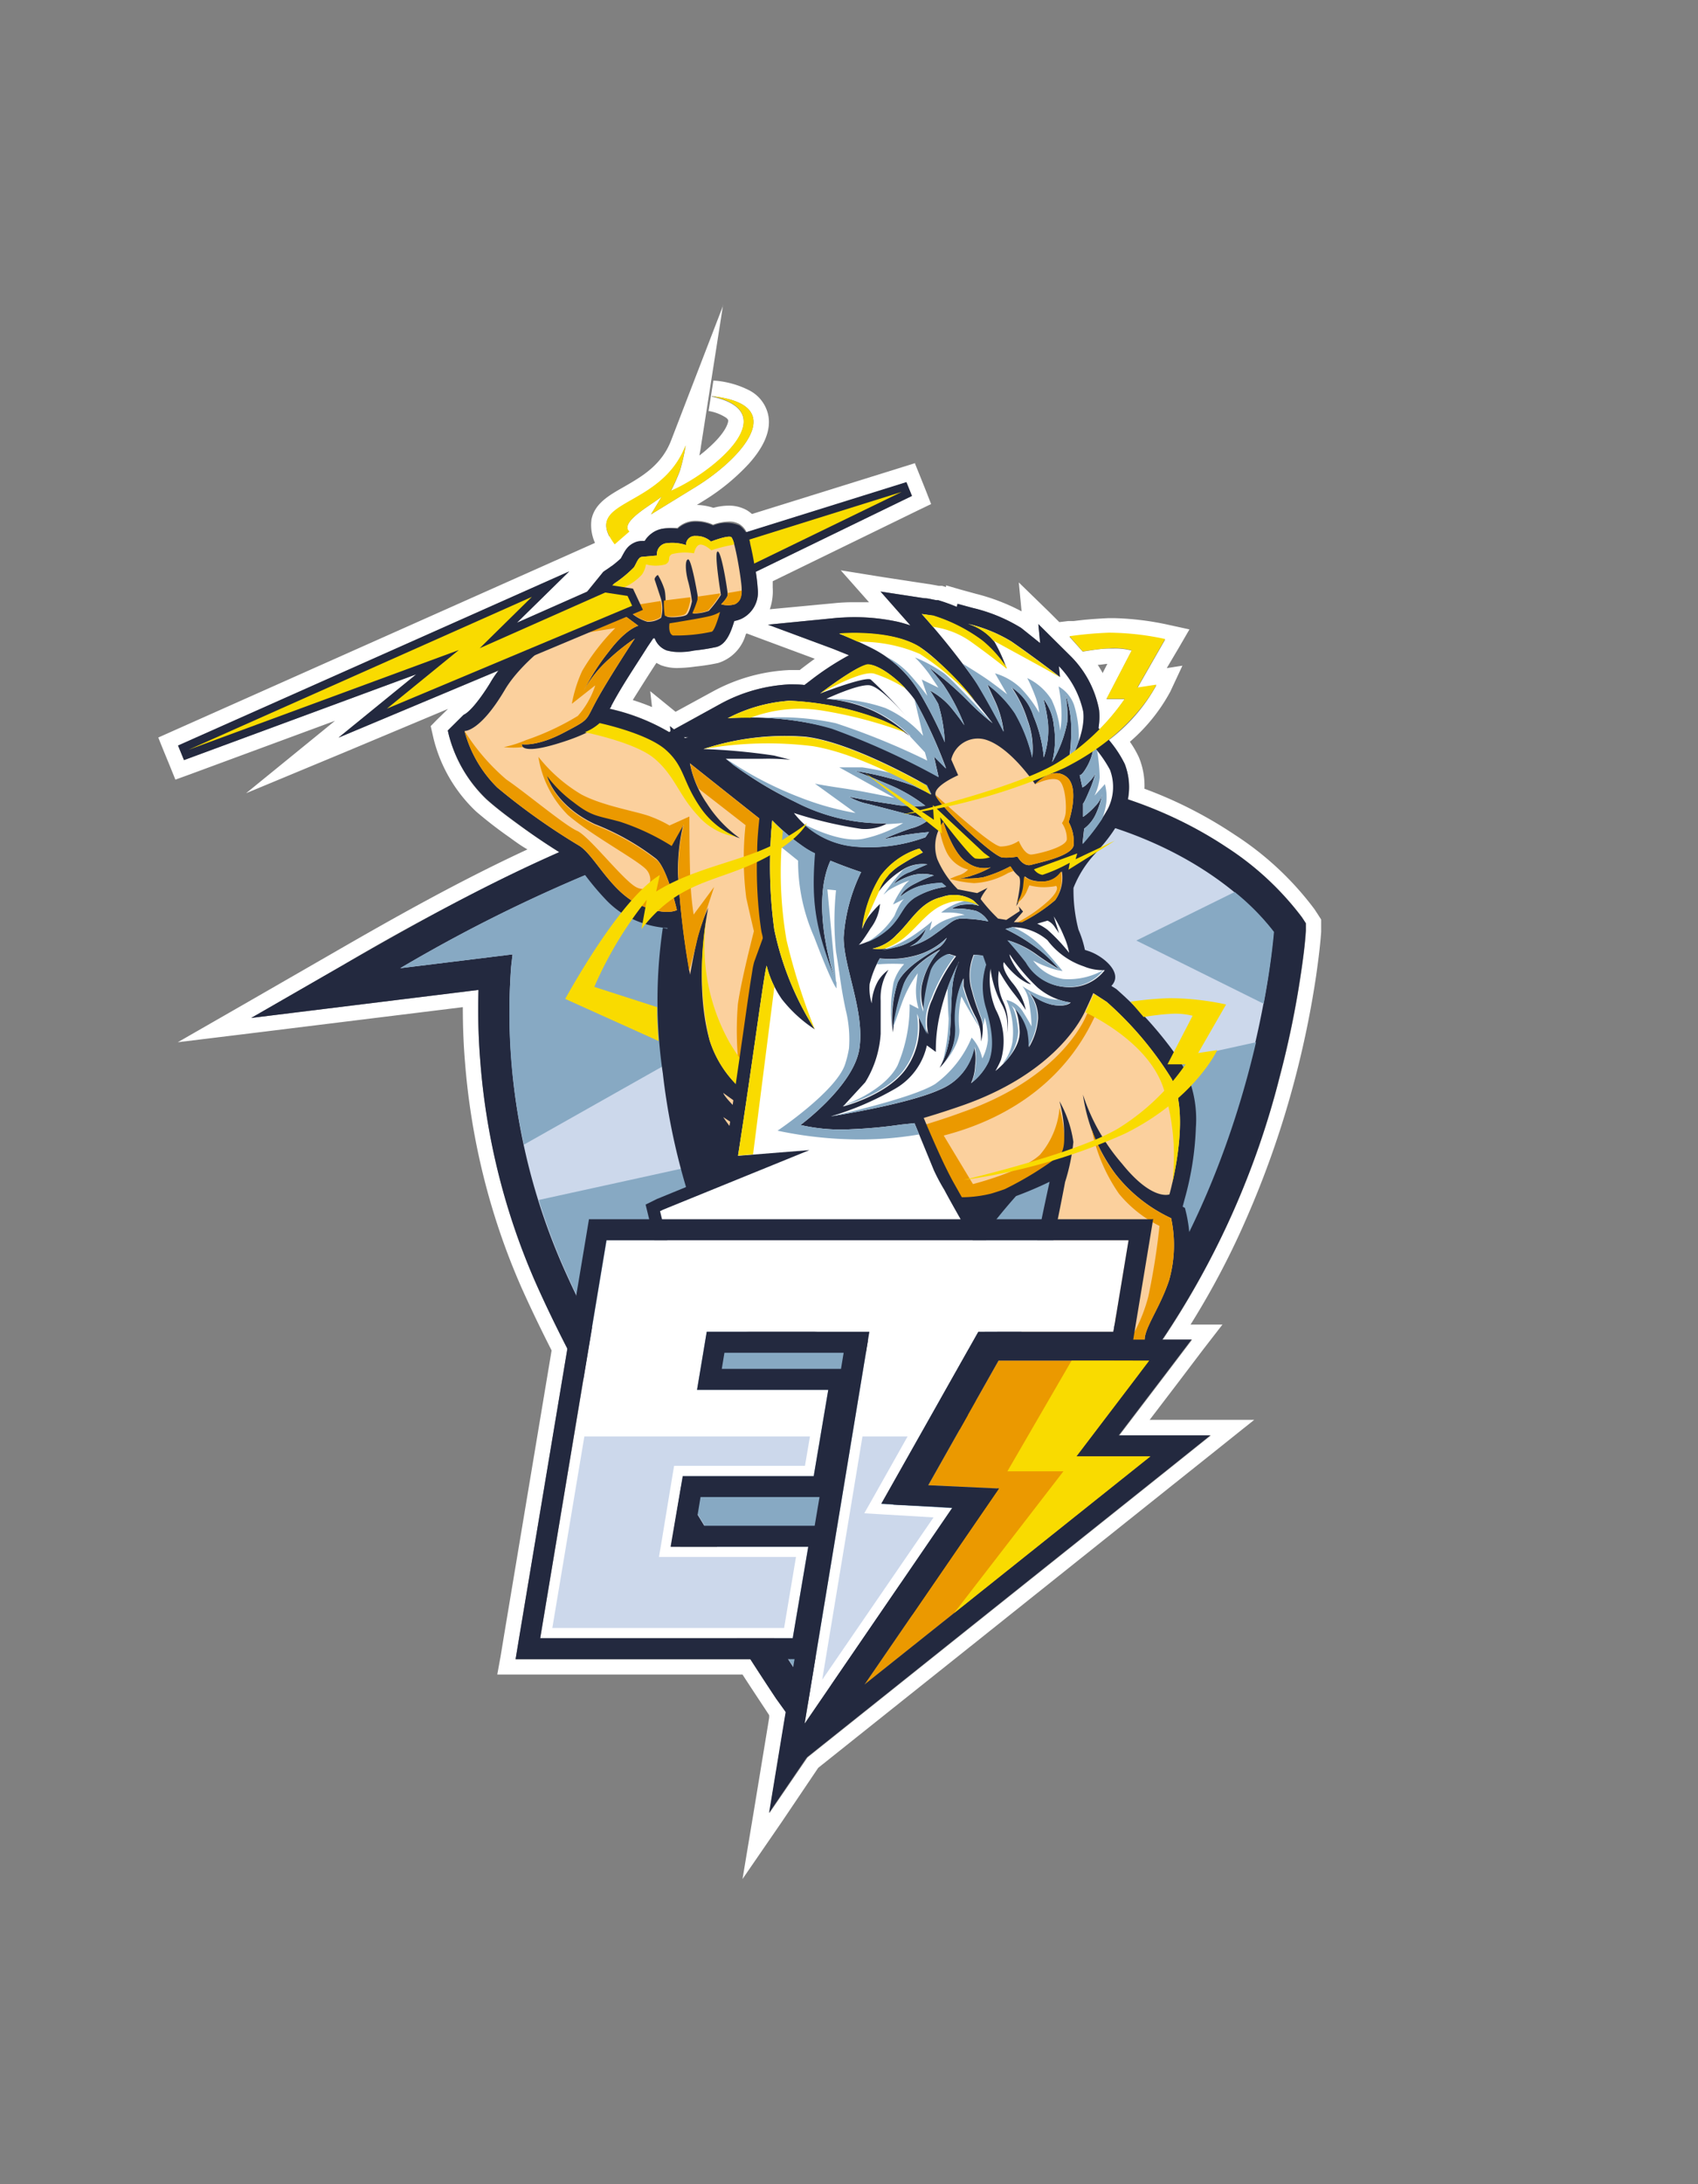 <svg id="Layer_1" data-name="Layer 1" xmlns="http://www.w3.org/2000/svg" viewBox="0 0 140 180"><rect x="0" y="0" width="140" height="180" fill="#808080" stroke="none"/><defs><style>.cls-1{fill:#fff;}.cls-2{fill:#23293f;}.cls-3{fill:#ccd8eb;}.cls-4{fill:#87a9c3;}.cls-5{fill:#f9db00;}.cls-6{fill:#fbd09d;}.cls-7{fill:#eb9900;}</style></defs><path class="cls-1" d="M74.73,39.72l.46,1.15L62.32,47.12a10.83,10.83,0,0,1,.15,1.33A2.41,2.41,0,0,1,61.12,51a2.79,2.79,0,0,1-.58.18c-.26.87-.66,2-1.57,2.16a16.81,16.81,0,0,1-1.73.27,10.42,10.42,0,0,1-1.35.12,2.29,2.29,0,0,1-.91-.14,1.68,1.68,0,0,1-1-1l-.12,0-.46.68c-1,1.59-2.13,3.24-3,4.89,0,.08-.09.16-.13.24a17,17,0,0,1,4.9,1.92l.12-.07-.05-.42.33.27L59.41,58a13.25,13.25,0,0,1,5.68-1.6h.11c.35,0,.73,0,1.13.05l.5-.38A23,23,0,0,1,70,54l-1.29-.52-5.39-2L69,50.92c.45,0,.93-.06,1.42-.06a16.38,16.38,0,0,1,3.64.39c.33.08.66.18,1,.29L75,51.47,72.6,48.75l3.6.55c.31,0,.63.1,1,.16h.07l.08,0a15.09,15.09,0,0,1,1.53.55l.07-.25,1.25.34a13.52,13.52,0,0,1,4,1.65L85.76,53l-.15-1.57L88.2,54a8.47,8.47,0,0,1,2.42,4.51A5.78,5.78,0,0,1,90.57,60l.1.11a17.83,17.83,0,0,0,2.06-2.49l-1.5,0,2.08-4a5.05,5.05,0,0,0-1.5-.17h-.43c-.61,0-1.42.14-2.11.25l-1.09-1.22a31.79,31.79,0,0,1,3.24-.29h.4a23.2,23.2,0,0,1,4.24.53l-2.29,4,1.57-.24A14.18,14.18,0,0,1,91.42,61a8.65,8.65,0,0,1,1.32,2A5,5,0,0,1,93,65.87a34.22,34.22,0,0,1,8.14,3.95,24.26,24.26,0,0,1,6.22,5.78l.32.49,0,.59c-.07,1.15-.23,2.34-.4,3.49a78,78,0,0,1-1.76,8.57,69.82,69.82,0,0,1-9.65,21.66h2.42l-2.1,2.77-3.9,5.12h7.55l-3.85,3.08-16.2,12.92-7.38,5.89-5.83,4.65-3.15,4.6,1.26-7.66.12-.7L64,140c-.72-1.08-1.43-2.16-2.13-3.25H42.51l.33-2,3.95-23.64q-1.4-2.72-2.63-5.48A55.91,55.91,0,0,1,39.6,87.46a53.24,53.24,0,0,1-.15-5.79v-.09L20.71,83.89l7.49-4.31a185.46,185.46,0,0,1,17.9-9.35c-1.15-.72-2.3-1.51-3.38-2.29-.89-.65-1.79-1.32-2.62-2.06A11.18,11.18,0,0,1,37,60.55l-.08-.35,1.3-1.29c.73-.32,1.93-2.17,2.26-2.74a8.06,8.06,0,0,1,.62-.9L27.91,60.79l6.41-5.22L15.17,62.64l-.49-1.2L46.93,47.09l-4.31,4.23,5.78-2.56,1.33-1.63.15-.11a8.9,8.9,0,0,0,1.29-1c.32-.56.47-1,1.13-1.31a1.48,1.48,0,0,1,.51-.13l.34,0a2.16,2.16,0,0,1,1.42-1,4.17,4.17,0,0,1,.8-.08l.49,0a2.13,2.13,0,0,1,1.5-.58,3.45,3.45,0,0,1,1.43.31,4.28,4.28,0,0,1,1.31-.25,1.7,1.7,0,0,1,.87.21,1.6,1.6,0,0,1,.6.69l13.16-4.12M56.47,60.86l.29-.11-.38,0,.09.07M88.75,120h0M78.66,132.94l-7.39,5.89h0l7.39-5.89m-10.11,5.88h0l-2.21,3.23h0l2.21-3.23h0M75.47,38.16l-1.12.35L62,42.36a3,3,0,0,0-.4-.3,3,3,0,0,0-1.53-.39,5,5,0,0,0-1.25.18,4.74,4.74,0,0,0-1.49-.24,3.47,3.47,0,0,0-1.91.55h-.08a5.17,5.17,0,0,0-1.07.11,3.57,3.57,0,0,0-1.67.89l-6.21,2.77L14.17,60.28l-1.12.5.46,1.14L14,63.11l.46,1.14,1.16-.42,12-4.43-.5.41-6.83,5.56L28.4,62l8.54-3.58-.93.91-.5.51.16.69.08.35h0a12.33,12.33,0,0,0,3.51,6A34.51,34.51,0,0,0,42,69h0c.52.38,1,.73,1.49,1-5.68,2.63-11.15,5.72-15.9,8.46l-7.49,4.31-5.44,3.12,6.22-.76L38.16,83c0,1.46.05,3,.18,4.54A57.72,57.72,0,0,0,39.88,97,56.6,56.6,0,0,0,43,106.12c.74,1.65,1.55,3.34,2.48,5.17l-3.88,23.23-.33,2L41,138H61.22c.61.94,1.19,1.82,1.76,2.68l.44.67,0,.2-1.26,7.66-.94,5.64,3.24-4.71,3-4.45,5.68-4.53,7.39-5.89,16.19-12.92,3.85-3.07,2.84-2.27H94.79l2.35-3.08,2.1-2.77,1.55-2H98.16a66.05,66.05,0,0,0,4.56-8.64,77.59,77.59,0,0,0,4-11.42,79.56,79.56,0,0,0,1.8-8.72c.14-1,.32-2.3.41-3.59h0l0-.59,0-.42-.23-.36-.32-.49h0a25.38,25.38,0,0,0-6.58-6.14A35.44,35.44,0,0,0,94.36,65a6.11,6.11,0,0,0-.45-2.57,8.21,8.21,0,0,0-.75-1.3A14.59,14.59,0,0,0,96.49,57l1-2.14-1.29.2,1-1.69.87-1.5-1.69-.37a23.66,23.66,0,0,0-4.52-.56h-.45c-1.62.08-2.23.16-2.88.24l-.45,0-.74.09-.8-.8L84,48l.23,2.38a16.72,16.72,0,0,0-3.75-1.44l-1.24-.34L78,48.24l0,.14-.32-.1h0l-.08,0-.07,0-.06,0h-.07c-.37-.07-.69-.13-1-.17l-3.6-.55L69.32,47l2.33,2.63,0,0c-.4,0-.82,0-1.23,0a15.31,15.31,0,0,0-1.54.07l-5.41.51a4.53,4.53,0,0,0,.24-1.77h0c0-.17,0-.35,0-.54l12-5.85,1.06-.51-.43-1.1-.46-1.15-.44-1.09ZM61.54,52.21l.05,0,1.28.48,4.31,1.6c-.45.32-.84.62-1.13.84h0l-.11.09-.74,0h-.13a14.59,14.59,0,0,0-6.27,1.75l-3.1,1.69-2.09-1.7.15,1.31c-.55-.23-1.09-.42-1.59-.58.63-1,1.29-2.06,1.95-3.06l.37.19a3.8,3.8,0,0,0,1.4.23,11.62,11.62,0,0,0,1.46-.12h0a16.76,16.76,0,0,0,1.85-.29,3.42,3.42,0,0,0,2.29-2.37Zm28.94,2.58c.31,0,.59-.07.82-.08l-.4.78,0-.05c-.12-.22-.25-.44-.39-.65Z"/><path class="cls-1" d="M58.69,32.65c6.58.7,2.32,5.22-1.27,7.44l-3.74,2.3.89-1.49C54,41.45,51,43,51.9,43.8l-1.15,1-.07.1c-2.84-3.79,3.79-2.82,5.85-8.17a15.55,15.55,0,0,1-.47,2.07,16.07,16.07,0,0,1-.75,1.68c3.29-1.39,9.58-6.45,3.38-7.79m.93-7.51-4.28,11.1c-.79,2.07-2.44,3-3.89,3.84-1.24.7-2.41,1.37-2.68,2.68a3.53,3.53,0,0,0,.9,2.86l.33.45-.08.12.12-.07.66.88,1-1.37,1-.86,1.19-1h0l.46-.28,3.74-2.31a17.53,17.53,0,0,0,3.65-3c1.33-1.48,1.86-2.85,1.59-4.06a3,3,0,0,0-1.57-2,7.6,7.6,0,0,0-2.94-.8l-.4,2.51a3.73,3.73,0,0,1,1.44.55c.17.13.18.21.18.24,0,.26-.28,1.07-1.63,2.26a9.51,9.51,0,0,1-.75.62c.07-.35.12-.62.12-.68l1.84-11.75Z"/><g id="_2520766580608" data-name=" 2520766580608"><path class="cls-2" d="M39.45,81.58,20.71,83.89l7.49-4.31c7.67-4.41,15.49-8.74,23.85-11.72a73.23,73.23,0,0,1,28.68-4.19c7.16.33,14.37,2.14,20.39,6.15a24.26,24.26,0,0,1,6.22,5.78l.32.49,0,.59c-.07,1.15-.23,2.34-.4,3.49a78,78,0,0,1-1.76,8.57,68.48,68.48,0,0,1-11.25,23.89A153,153,0,0,1,76,132.37q-3.27,3-6.69,5.86c-.89.74-1.79,1.48-2.71,2.18l-1.49,1.15L64,140c-1.44-2.17-2.86-4.38-4.24-6.58-3-4.79-6-9.64-8.78-14.56-2.44-4.29-4.86-8.73-6.86-13.24A55.91,55.91,0,0,1,39.6,87.46a53.24,53.24,0,0,1-.15-5.79Z"/><path class="cls-3" d="M105,76.8c-1.11-1.49-8-9.81-24.43-10.56a70.09,70.09,0,0,0-27,3.79A126.1,126.1,0,0,0,33,79.79l9.26-1.14-.12,1a52.26,52.26,0,0,0,4.35,24.89c5.2,11.7,16.69,29.46,19.19,33.27,3.12-2.48,16.2-13.23,26.47-26.75C103,96.8,104.83,79.21,105,76.8Z"/><path class="cls-4" d="M104.19,82.72c.57-3,.79-5.19.85-5.92a19.4,19.4,0,0,0-3.24-3.29l-8.11,4Z"/><path class="cls-4" d="M54,96.79l-9.58,2.1a51.4,51.4,0,0,0,2.12,5.67c5.2,11.7,16.69,29.46,19.19,33.27,3.12-2.48,16.2-13.23,26.47-26.75,6.48-8.53,9.74-18.23,11.36-25.19Z"/><path class="cls-4" d="M42.15,79.67A49.21,49.21,0,0,0,43.2,94.33l31.9-18L61.34,68.81l2.08-1.42A69.68,69.68,0,0,0,53.61,70,126.1,126.1,0,0,0,33,79.79l9.26-1.14Z"/><polygon class="cls-2" points="60.32 44.23 74.73 39.73 75.19 40.87 60.9 47.81 60.32 44.23"/><polygon class="cls-5" points="61.07 44.69 74.34 40.54 61.41 46.82 61.07 44.69"/><path class="cls-2" d="M88.92,76.61a8.34,8.34,0,0,1,.53,1.67l.24.08c1.19.36,3,1.81,1.94,2.89l.4.25.08.07a31.74,31.74,0,0,1,4.26,4.57,16.38,16.38,0,0,1,1.38,2.12,9.47,9.47,0,0,1,.85,4.67,24.94,24.94,0,0,1-.92,5.87l-.17.64h0l.19.11.13.54a11.74,11.74,0,0,1-.21,5.83A22.44,22.44,0,0,1,96.25,109a6.72,6.72,0,0,0-.6,1.42,2.28,2.28,0,0,1-.51,1.68l.52-.1-2.07,1.42c-.38,1.37-1.5,1.82-2.76,2.45-2,1-7.34,3-9.56,2.4-.62-.15-1.25-.3-1.88-.4a3.07,3.07,0,0,0-.53-.07H77.59l-.1-6.12,1.18-.13a5.16,5.16,0,0,0,1-.28,9.32,9.32,0,0,0,2.63-1.6,10,10,0,0,0,2.56-3.14l.21-.6h0c0-.11,0-.21,0-.32a15.1,15.1,0,0,1,.47-3.47c.32-1.59.65-3.17,1-4.75-.91.44-1.85.84-2.77,1.18h0s-3.87,4.28-4.27,6.23,1,5.29,1,5.29a39.82,39.82,0,0,1-9.54.29c-5.47-.46-13.06-3-13.06-3a33.83,33.83,0,0,1-1-4.6,26,26,0,0,0-.35-5,54.43,54.43,0,0,1-1.9-9.32,41.11,41.11,0,0,1,0-12l.38.08v-.06a7.94,7.94,0,0,1-3-.8,7.37,7.37,0,0,1-2.07-1.53,22.58,22.58,0,0,1-1.83-2.19,5.85,5.85,0,0,0-1-1.13c-1.47-.86-3-1.87-4.34-2.87-.89-.65-1.79-1.32-2.62-2.06A11.18,11.18,0,0,1,37,60.55l-.08-.35,1.3-1.29c.73-.32,1.93-2.17,2.26-2.74,1.39-2.35,4.52-4.81,7.19-6.49l2.07-2.55.15-.11a8.9,8.9,0,0,0,1.29-1c.32-.56.47-1,1.13-1.31a1.48,1.48,0,0,1,.51-.13l.34,0a2.16,2.16,0,0,1,1.42-1,4.25,4.25,0,0,1,1.29,0,2.13,2.13,0,0,1,1.5-.58,3.45,3.45,0,0,1,1.43.31,2.76,2.76,0,0,1,2.18,0,2.29,2.29,0,0,1,.88,1.53c.12.5.22,1,.31,1.52a17.14,17.14,0,0,1,.31,2.25A2.41,2.41,0,0,1,61.12,51a2.79,2.79,0,0,1-.58.18c-.26.87-.66,2-1.57,2.16a16.81,16.81,0,0,1-1.73.27,5.06,5.06,0,0,1-2.26,0,1.68,1.68,0,0,1-1-1l-.12,0-.46.68c-1,1.59-2.13,3.24-3,4.89,0,.08-.09.16-.13.24a17,17,0,0,1,4.9,1.92l.12-.07-.05-.42.33.27L59.41,58a13.25,13.25,0,0,1,5.68-1.6c.37,0,.8,0,1.24.05l.5-.38A23,23,0,0,1,70,54l-1.29-.52-5.39-2L69,50.92a17.16,17.16,0,0,1,5.06.33c.33.08.66.18,1,.29L75,51.47,72.6,48.75l3.6.55c.31,0,.63.1,1,.16h.07l.08,0a15.09,15.09,0,0,1,1.53.55l.07-.25,1.25.34a13.52,13.52,0,0,1,4,1.65L85.76,53l-.15-1.57L88.2,54a8.47,8.47,0,0,1,2.42,4.51A5.78,5.78,0,0,1,90.57,60l.59.67a9.85,9.85,0,0,1,1.58,2.29,5.41,5.41,0,0,1-.19,4.25,12.9,12.9,0,0,1-1.83,2.66l-.34.39a9,9,0,0,0-1.87,2.91A13,13,0,0,0,88.92,76.61ZM56.76,60.75l-.38,0,.09.07Z"/><path class="cls-6" d="M78.43,62.59a2.26,2.26,0,0,1,2.7-1.67c2.1.52,4.22,3.71,4.22,3.71s1.38-1.52,2.56-.63.2,3.74.2,3.74a3.38,3.38,0,0,1,.41,1.93c-.18.89-2.79,1.4-3.48,1.6s-1.15-.68-1.15-.68a4.88,4.88,0,0,1-1.21.08c-.75,0-5.4-4.42-5.55-5.17S79,63.89,79,63.89Z"/><path class="cls-7" d="M85.35,64.63s1.38-1.52,2.56-.63.2,3.74.2,3.74a3.38,3.38,0,0,1,.41,1.93c-.18.89-2.79,1.4-3.48,1.6s-1.15-.68-1.15-.68a4.88,4.88,0,0,1-1.21.08c-.75,0-5.4-4.42-5.55-5.17,0,0,4.57,4.23,5.37,4.26A2.73,2.73,0,0,0,84,69.3s.46,1.18,1.06,1.12,2.82-.6,2.9-1.24a2.31,2.31,0,0,0-.4-1.35,1.66,1.66,0,0,0,.26-.6c.15-.49.06-2.62-.55-2.94S85.35,64.63,85.35,64.63Z"/><path class="cls-6" d="M77.78,67.74s.79,2.7,2,3.36a2.36,2.36,0,0,0,1.91.38,7.71,7.71,0,0,1-1.52.66,3.48,3.48,0,0,1-1.12.23,8.14,8.14,0,0,0,2-.07,11.09,11.09,0,0,0,2.26-.91,3.35,3.35,0,0,0,.68.82c.34.26-.2,2.46-.2,2.46a4.4,4.4,0,0,0,.63-1.57c.07-.73.1-.88.1-.88s.37.46,1.49.42a1.81,1.81,0,0,0,1.54-.83A3.19,3.19,0,0,1,87,74.18,13.66,13.66,0,0,1,84.25,76h-.66l.76-.88L84,74.7l.08.38-1.11.73-.68-.11a13.81,13.81,0,0,1-1.43-1.6c0-.2.56-.93.56-.93l-.85.43-1.6-.31a7.81,7.81,0,0,1-1.69-2.49A3.31,3.31,0,0,1,77.78,67.74Z"/><path class="cls-7" d="M77.78,67.74s.79,2.7,2,3.36a2.36,2.36,0,0,0,1.91.38,7.71,7.71,0,0,1-1.52.66,3.48,3.48,0,0,1-1.12.23,8.14,8.14,0,0,0,2-.07,11.09,11.09,0,0,0,2.26-.91s.11.18.26.38l-.44.17a6.26,6.26,0,0,1-2.82.84,9.81,9.81,0,0,1-2-.35h0a7.74,7.74,0,0,1,.72-.29,1.73,1.73,0,0,0,.79-.48A2.72,2.72,0,0,1,78,70.13a7.2,7.2,0,0,1-.55-1.9A3.6,3.6,0,0,1,77.78,67.74Zm6.07,6.7a3.51,3.51,0,0,0,.5-1.34c.07-.73.1-.88.1-.88s.37.46,1.49.42a1.81,1.81,0,0,0,1.54-.83A3.19,3.19,0,0,1,87,74.18,13.66,13.66,0,0,1,84.25,76h-.33a12.06,12.06,0,0,0,2.52-1.76c1.06-1,.62-1.24.62-1.24s0,.06-.75.11a4.64,4.64,0,0,1-1.44-.15s0,0-.26.6A2.52,2.52,0,0,1,83.85,74.44Z"/><path class="cls-1" d="M80.24,74.2a3,3,0,0,0-2.6-.27c-1.81.42-2.52,2-3.71,3.1a3.75,3.75,0,0,1-2,1.15A6.57,6.57,0,0,0,74.1,78a4.51,4.51,0,0,0,2.26-1.48,3.33,3.33,0,0,1-.4.76A2.43,2.43,0,0,1,75,78a6,6,0,0,0,2.06-1c1.3-.91,1.48-1.23,2.13-1.3a11.81,11.81,0,0,1,2.29.23,2.06,2.06,0,0,0-1-.86,6.83,6.83,0,0,0-2-.19,2.23,2.23,0,0,1,1.17-.34,2.51,2.51,0,0,1,1.07.11Zm-2.18,3.08a5.77,5.77,0,0,1-2.19,1.35,7.93,7.93,0,0,1-3.33.35,8.18,8.18,0,0,0-.84,2.12,4.35,4.35,0,0,0,.17,1.59,4.17,4.17,0,0,1,.53-1.85,3.18,3.18,0,0,1,.86-.92,4.37,4.37,0,0,0-.65,2.54c0,.7,0,1.24,0,1.63s0,.58,0,.9h0v.2a8.61,8.61,0,0,1-1.27,4l-1.84,2s3.65-.92,5.2-3.11a6,6,0,0,0,1-4.54l.84,1.7a4.42,4.42,0,0,1,.34-2.91,14.17,14.17,0,0,1,1.95-3.53l-.57-.18a2.36,2.36,0,0,0-1.41,1.33,14.63,14.63,0,0,0-.63,3.42A4.24,4.24,0,0,1,76,81.25a6.18,6.18,0,0,1,1.53-3s-2.39,1.21-3,2.83a19.16,19.16,0,0,0-.92,4A10.35,10.35,0,0,1,74,81c.69-1.5,3.16-2.68,3.54-3A2,2,0,0,0,78.06,77.28Zm1,2a18.36,18.36,0,0,0-1.55,4.25,13,13,0,0,0-.35,3.16l-.74-.54a5.46,5.46,0,0,1-2.7,3.62A24.31,24.31,0,0,1,68.5,92s6.39-1,9-2.21a4.63,4.63,0,0,0,2.82-3.48,3.62,3.62,0,0,1,.08,1.47,3.9,3.9,0,0,1-.34,1.49,4.83,4.83,0,0,0,1.44-1.78c.37-1,.37-2.27-.23-4.34a6,6,0,0,1,0-3.62L81,78.74l-.72-.06a4.4,4.4,0,0,0-.14,3c.46,1.79.89,2.27.89,3a3.58,3.58,0,0,1-.15,1.15,3.87,3.87,0,0,0-.43-2,12,12,0,0,1-1-2.56l0-.66a8,8,0,0,0-.66,3.85A4.54,4.54,0,0,1,77.47,88a7.34,7.34,0,0,0,.86-3c.12-1.76.09-3.37.28-4.3A6.8,6.8,0,0,1,79.05,79.26Zm2.61.53a6.32,6.32,0,0,0,.43,3.39,5.53,5.53,0,0,1,.43,4.14,8,8,0,0,1-.46.92s2.1-1.61,2-3.31-.57-2.12-.57-2.12A4.33,4.33,0,0,1,84.76,85c.2,1.18.06,1.33.06,1.33a5.36,5.36,0,0,0,.77-2.39,3.3,3.3,0,0,0-.89-2.33,4.16,4.16,0,0,0,2,1.18c1.18.26,1.58-.17,1.58-.17a5.36,5.36,0,0,1-2.73-1.24,15.29,15.29,0,0,1-2.3-2.73s-.08.16.44,1A5.76,5.76,0,0,0,85,81.1s-.15.07-.88-.43a6.4,6.4,0,0,1-1.35-1.38s-.29.45.68,1.68a5.2,5.2,0,0,1,1.13,2.27,18.62,18.62,0,0,0-1.1-1.51A13.9,13.9,0,0,1,82.36,80a4.35,4.35,0,0,0,.36,2.56,4.24,4.24,0,0,1,.3,2.62,3.67,3.67,0,0,0-.43-2.42A8.47,8.47,0,0,1,81.66,79.79Zm1.83-3.4a4.45,4.45,0,0,1,2.86,1.07,6.23,6.23,0,0,0,3,2.16,4.06,4.06,0,0,0,1.73.31,3.65,3.65,0,0,1-3.12,1.4,4,4,0,0,1-3.3-2c-.77-1-1.54-1.85-1.54-1.85a7.74,7.74,0,0,1,2.28,1.12,23.32,23.32,0,0,0,2,1.3A11,11,0,0,0,85.31,78a15.11,15.11,0,0,0-2.41-1.44Zm3.38-.89a10.15,10.15,0,0,1,.83,1.61,5.88,5.88,0,0,1,.44,1.39,14.79,14.79,0,0,0-1.79-1.9,4.39,4.39,0,0,0-.84-.5l.85-.25a1.46,1.46,0,0,1,.61.55l.34.49ZM75.81,69.93a6.25,6.25,0,0,0-3.19,2.25,10.47,10.47,0,0,0-1.52,4.38,3.56,3.56,0,0,1,.69-1.24,9.12,9.12,0,0,1,.77-.83,3.86,3.86,0,0,1-.77,2c-.84,1.35-1,1.38-1,1.38a6.67,6.67,0,0,0,2.59-1.45c1-1,1-1.74,2-2.43A7,7,0,0,1,78,73.08l-.37-.32a8.71,8.71,0,0,0-1.79.26,4.49,4.49,0,0,0-1.61.88s.16-.58,1.29-1.12A10.85,10.85,0,0,1,77,72.14a3.38,3.38,0,0,0-1.83,0,5.7,5.7,0,0,0-1.49.71,2.91,2.91,0,0,1,1.38-1c1.12-.52,1.41-.62,1.41-.62a3.09,3.09,0,0,0-2.21.55,6.83,6.83,0,0,0-1.85,1.75,4.15,4.15,0,0,1,1.68-2.14,18.75,18.75,0,0,1,2-1.14Zm.58-5.22s-6.1-3.56-10-4A21.5,21.5,0,0,0,58,61.73a50.74,50.74,0,0,1,5.84.54l1.33.34a19.32,19.32,0,0,0-2.33-.08h-3a29.71,29.71,0,0,0,5.75,3.56,15.71,15.71,0,0,0,7.59,1.76,3.91,3.91,0,0,1-2.16.46A34.14,34.14,0,0,1,65.46,67a7.1,7.1,0,0,0,5,2.76A13.47,13.47,0,0,0,76.3,69l.29-.43a24.63,24.63,0,0,0-2.53.34c-1.21.24-1.25.26-1.25.26s1-.46,2.27-.89a3.83,3.83,0,0,0,1.49-.72s-3.76-1-5.06-1.32A5,5,0,0,1,70,65.66s1.53.32,3.56.61a9.85,9.85,0,0,0,2.74.14,13.1,13.1,0,0,0-2.62-1.58c-1.44-.63-3.16-1.29-3.16-1.29a25,25,0,0,1,4.83,1.23l1.44.69Zm-8.76-7.56s2.91-2.24,3.88-2.36,2.94,1.5,3.89,2.85A40.78,40.78,0,0,1,78,63.31l-1-1,.38,1.69a62,62,0,0,0-8.8-4A26.62,26.62,0,0,0,60,59.19a12.94,12.94,0,0,1,5.06-1.44,23.86,23.86,0,0,1,7.68,1.62,11.13,11.13,0,0,1,2.27,1.29,11.61,11.61,0,0,0-3-2.07,11.75,11.75,0,0,0-3.88-1s2.56-1.2,3.53-1.12,3.16,2.68,3.16,2.68A37.29,37.29,0,0,0,71.79,56C71.31,55.73,67.63,57.15,67.63,57.15ZM81.84,59.6s-3.63-4.78-6-6.27-6.64-1.1-6.64-1.1a28.64,28.64,0,0,1,2.67,1.18A9.56,9.56,0,0,1,75.77,57a35.69,35.69,0,0,1,2.13,4.17A12.87,12.87,0,0,0,77.35,58c-.37-.65-.67-1.09-.67-1.09a5.9,5.9,0,0,1,1.69,1.35c.71.86,1.14,1.51,1.14,1.51a15.88,15.88,0,0,0-1.72-3.32C76.9,55.3,76.58,55,76.58,55a25.46,25.46,0,0,1,3.14,2.68A21.55,21.55,0,0,0,81.84,59.6Zm6.23,3.33s1.47-2.36,1.24-4.28a7.7,7.7,0,0,0-2-3.74l.09.89s-1.88-1.46-4-2.93a12.21,12.21,0,0,0-3.59-1.46A4.43,4.43,0,0,1,82,52.9a12.85,12.85,0,0,1,1,2.21,9.86,9.86,0,0,0-2-2.3,13.64,13.64,0,0,0-4.06-2.06L76,50.6a60.62,60.62,0,0,1,4.57,5.75c1.15,1.9,2.18,3.93,2.18,3.93a8.37,8.37,0,0,0-.68-2.44c-.58-1.23-.67-1.47-.67-1.47a9.72,9.72,0,0,1,2.28,2.39,13.2,13.2,0,0,1,1.43,3.65,6.73,6.73,0,0,0-.4-3.1,9.62,9.62,0,0,0-1.32-2.7A4.4,4.4,0,0,1,85.2,59a11.24,11.24,0,0,1,.86,3.42,7.1,7.1,0,0,0,.35-2.82,13,13,0,0,0-.38-2,4.27,4.27,0,0,1,.86,2.21,7.42,7.42,0,0,1-.14,3A10.2,10.2,0,0,0,88,59.48a9.2,9.2,0,0,0-.15-2.24,8.73,8.73,0,0,1,.47,3A14,14,0,0,1,88.07,62.93Zm1.18,6.59a14.5,14.5,0,0,0,2.1-2.88,4,4,0,0,0,.17-3.19,9.88,9.88,0,0,0-1.35-1.93,4.42,4.42,0,0,1-.51,1.59c-.47.86-.64.77-.64.77l.22,1s.17,0,.6-.49a2.24,2.24,0,0,0,.48-.68,9.07,9.07,0,0,1-.53,1.51c-.42,1-.49,1-.49,1l0,1.1a5.83,5.83,0,0,0,1-.89,2,2,0,0,0,.57-1A6.54,6.54,0,0,1,90.39,67a3.14,3.14,0,0,1-1,1.29Z"/><path class="cls-4" d="M71.46,77.67a6.85,6.85,0,0,0,2.29-2.21c.48-1.2.8-1.38.8-1.38l-.92.46a9.06,9.06,0,0,1,.75-1.31,2.73,2.73,0,0,1,.6-.67,8.62,8.62,0,0,0-1.75.83l-.39.35a19.68,19.68,0,0,1,1.62-2.06,3,3,0,0,1,2-.44s-.29.1-1.41.62a2.91,2.91,0,0,0-1.38,1,5.7,5.7,0,0,1,1.49-.71,3.38,3.38,0,0,1,1.83,0,10.85,10.85,0,0,0-1.48.64c-1.13.54-1.29,1.12-1.29,1.12A4.49,4.49,0,0,1,75.87,73a8.71,8.71,0,0,1,1.79-.26l.37.32a7,7,0,0,0-2.62.94c-1,.69-1,1.4-2,2.43A6.09,6.09,0,0,1,71.46,77.67Z"/><path class="cls-4" d="M69.43,91.14S72.87,90,74,87.81a12.56,12.56,0,0,0,1-5.06l.74.38a5.06,5.06,0,0,1-.2-1.93c.12-1,.13-1,.13-1a10.06,10.06,0,0,0-1.35,2.58c-.36,1-.58,1.62-.69,1.89a18,18,0,0,1,.86-3.54c.63-1.62,3-2.83,3-2.83a6.18,6.18,0,0,0-1.53,3,4.24,4.24,0,0,0,.15,2.07,14.63,14.63,0,0,1,.63-3.42,2.36,2.36,0,0,1,1.41-1.33l.57.18a14.17,14.17,0,0,0-1.95,3.53,4.42,4.42,0,0,0-.34,2.91l-.84-1.7a6,6,0,0,1-1,4.54C73.08,90.22,69.43,91.14,69.43,91.14Zm4.12-6.29A12.7,12.7,0,0,1,73.67,81a3.69,3.69,0,0,1,.88-1.55,17,17,0,0,0-1.87,0,1.59,1.59,0,0,1-.38,0c.13-.27.24-.45.24-.45a7.93,7.93,0,0,0,3.33-.35,5.77,5.77,0,0,0,2.19-1.35,2,2,0,0,1-.49.65c-.38.35-2.85,1.53-3.54,3A9.61,9.61,0,0,0,73.55,84.85ZM68.5,92s6.68-1.46,8.61-2.67a9,9,0,0,0,3-3.82,3.51,3.51,0,0,1,.65,1,4.11,4.11,0,0,1,.23.72,4.2,4.2,0,0,0,.46-1.51,6.53,6.53,0,0,0-.26-1.88l-.12.69c-.07-.66-.46-1.21-.88-2.84a4.4,4.4,0,0,1,.14-3l.72.06.26.75a6,6,0,0,0,0,3.62c.6,2.07.6,3.36.23,4.34a4.83,4.83,0,0,1-1.44,1.78,3.9,3.9,0,0,0,.34-1.49,3.62,3.62,0,0,0-.08-1.47,4.63,4.63,0,0,1-2.82,3.48C74.89,91,68.5,92,68.5,92Zm12.21-7.41-.66-1.08c-.47-.79-.78-1.39-.78-1.39a8.06,8.06,0,0,0-.18,2.64c.14,1-.83,2.35-1.26,2.9a4.69,4.69,0,0,0,.91-3.13,8,8,0,0,1,.66-3.85l0,.66a12,12,0,0,0,1,2.56A6,6,0,0,1,80.71,84.55Zm-3.08,3.32Zm.07-.3a15.82,15.82,0,0,0,.52-3.67c-.07-.87-.09-1.94-.09-2.53a20.47,20.47,0,0,1,.92-2.11,6.8,6.8,0,0,0-.44,1.45c-.19.93-.16,2.54-.28,4.3A7.63,7.63,0,0,1,77.7,87.57Zm5,0a3.79,3.79,0,0,0,.78-1.77,6.71,6.71,0,0,0-.5-3.43,2.12,2.12,0,0,1,1.38,1c.53.85.69,1.18.69,1.18a11.53,11.53,0,0,0-.2-1.92,2.64,2.64,0,0,0-.56-1.4,7.87,7.87,0,0,0,1.74.88,4.1,4.1,0,0,0,1.27.24,4.82,4.82,0,0,0,.92.22s-.4.43-1.58.17a4.16,4.16,0,0,1-2-1.18,3.3,3.3,0,0,1,.89,2.33,5.36,5.36,0,0,1-.77,2.39s.14-.15-.06-1.33a4.33,4.33,0,0,0-1.32-2.15s.43.43.57,2.12A3.81,3.81,0,0,1,82.75,87.61Z"/><path class="cls-4" d="M80.24,74.2l-.08,0a1.38,1.38,0,0,0-.41,0,5.09,5.09,0,0,0-2.15,1l.54,0a4.73,4.73,0,0,1,1.4.19,5.88,5.88,0,0,0-1.27.31,4,4,0,0,0-1.62,1l.2-.82s0,.13-1.39,1.1a9.62,9.62,0,0,1-2.72,1.32A8.58,8.58,0,0,0,74.1,78a4.51,4.51,0,0,0,2.26-1.48,3.33,3.33,0,0,1-.4.76A2.43,2.43,0,0,1,75,78a6,6,0,0,0,2.06-1c1.3-.91,1.48-1.23,2.13-1.3a11.81,11.81,0,0,1,2.29.23,2.06,2.06,0,0,0-1-.86,6.83,6.83,0,0,0-2-.19,2.23,2.23,0,0,1,1.17-.34,2.51,2.51,0,0,1,1.07.11Zm3.25,2.19A7.53,7.53,0,0,1,86,78.14c.85.93,1.61,1.88,1.61,1.88a4.85,4.85,0,0,1-1.13-.29,8.86,8.86,0,0,1-1.3-.57,3.83,3.83,0,0,0,2.48,1.52A5.84,5.84,0,0,0,91,79.93a3.65,3.65,0,0,1-3.12,1.4,4,4,0,0,1-3.3-2c-.77-1-1.54-1.85-1.54-1.85a7.74,7.74,0,0,1,2.28,1.12,23.32,23.32,0,0,0,2,1.3A11,11,0,0,0,85.31,78a15.11,15.11,0,0,0-2.41-1.44Zm-.13,2.4-.13-.14a.06.06,0,0,1,0,0Zm1.19,1.54L84.3,80Z"/><path class="cls-4" d="M75.4,57.64l.71,3A9.07,9.07,0,0,0,73,58.35a13.45,13.45,0,0,0-4.77-.74,10.51,10.51,0,0,1,6.69,2.91h0l.15.14-.06,0L76.26,62l.19.68a59.05,59.05,0,0,0-7.54-3.08,21.59,21.59,0,0,0-6-.44h0a22.43,22.43,0,0,1,5.68.9,62,62,0,0,1,8.8,4L77,62.36l1,1A40.78,40.78,0,0,0,75.4,57.64Zm.54,6.82a24.8,24.8,0,0,0-4.84-1.22c-1.38,0-1.9,0-1.9,0l4.55,2.52s-2.42-.53-4.2-.79-2.36-.39-2.36-.39L70.54,67A23.43,23.43,0,0,1,66,65.73a29.58,29.58,0,0,1-6.13-3.2l.58.51a36.93,36.93,0,0,0,5.1,3.05,15.71,15.71,0,0,0,7.59,1.76l-.14.08h0l1.46-.1a10.61,10.61,0,0,1-3.21,1.28c-2,.44-4.93-1.19-5-1.2a7.17,7.17,0,0,0,4.22,1.87A13.47,13.47,0,0,0,76.3,69l.29-.43a24.63,24.63,0,0,0-2.53.34c-1.21.24-1.25.26-1.25.26s1-.46,2.27-.89a3.83,3.83,0,0,0,1.49-.72s-3.76-1-5.06-1.32A5,5,0,0,1,70,65.66s1.53.32,3.56.61a9.85,9.85,0,0,0,2.74.14,13.1,13.1,0,0,0-2.62-1.58c-1.44-.63-3.16-1.29-3.16-1.29a25,25,0,0,1,4.83,1.23l1.44.69-.36-.75Z"/><path class="cls-4" d="M90.87,67.49a6,6,0,0,0,.34-1.31,4.2,4.2,0,0,0-.11-1.56l-.86.95a4.37,4.37,0,0,0,.43-1.51,16,16,0,0,0-.21-2.19l-.29-.35a4.42,4.42,0,0,1-.51,1.59c-.47.86-.64.77-.64.77l.22,1s.17,0,.6-.49a2.24,2.24,0,0,0,.48-.68,9.07,9.07,0,0,1-.53,1.51c-.42,1-.49,1-.49,1l0,1.1a5.83,5.83,0,0,0,1-.89,2,2,0,0,0,.57-1A6.54,6.54,0,0,1,90.39,67a3.14,3.14,0,0,1-1,1.29l-.12,1.28A18.82,18.82,0,0,0,90.87,67.49Zm-1.93-6.41a8.93,8.93,0,0,0-.39-3,2.87,2.87,0,0,0-1.27-1.51,12.11,12.11,0,0,1,.24,2.3,6.89,6.89,0,0,1-.11,1.34,7.93,7.93,0,0,0-.71-2.55,4.85,4.85,0,0,0-2-1.78,14.92,14.92,0,0,1,.69,1.59,4.93,4.93,0,0,1,.29,1.27,9.92,9.92,0,0,0-1.56-2.07,5.15,5.15,0,0,0-2.08-1.18l1,1.73s-1-.8-1.75-1.31-1.92-1.22-1.92-1.22h0a20.48,20.48,0,0,1,1.19,1.7c1.15,1.9,2.18,3.93,2.18,3.93a8.37,8.37,0,0,0-.68-2.44c-.58-1.23-.67-1.47-.67-1.47a9.72,9.72,0,0,1,2.28,2.39,13.2,13.2,0,0,1,1.43,3.65,6.73,6.73,0,0,0-.4-3.1,9.62,9.62,0,0,0-1.32-2.7A4.4,4.4,0,0,1,85.2,59a11.24,11.24,0,0,1,.86,3.42,7.1,7.1,0,0,0,.35-2.82,13,13,0,0,0-.38-2,4.27,4.27,0,0,1,.86,2.21,7.42,7.42,0,0,1-.14,3A10.2,10.2,0,0,0,88,59.48a9.2,9.2,0,0,0-.15-2.24,8.73,8.73,0,0,1,.47,3,16.93,16.93,0,0,1-.14,2.28,3.17,3.17,0,0,1-.07.45A10.41,10.41,0,0,0,88.94,61.08Zm-7.1-1.48s-3.06-3.36-4-4.11a12,12,0,0,0-2.4-1.31,11.74,11.74,0,0,1,1.11,1.28c.45.64.82,1.21.82,1.21L76,56l.46,1.35s-.55-.76-1.44-1.75A6.35,6.35,0,0,0,73,54.09h0A9.25,9.25,0,0,1,75.77,57a35.69,35.69,0,0,1,2.13,4.17A12.87,12.87,0,0,0,77.35,58c-.37-.65-.67-1.09-.67-1.09a5.9,5.9,0,0,1,1.69,1.35c.71.86,1.14,1.51,1.14,1.51a15.88,15.88,0,0,0-1.72-3.32C76.9,55.3,76.58,55,76.58,55a25.46,25.46,0,0,1,3.14,2.68A21.55,21.55,0,0,0,81.84,59.6Z"/><path class="cls-5" d="M80.24,74.2a3,3,0,0,0-2.6-.27c-1.81.42-2.52,2-3.71,3.1a3.75,3.75,0,0,1-2,1.15,4.59,4.59,0,0,0,1,0A5.61,5.61,0,0,0,74,77.67c1.45-.87,2.36-2.64,4-3.2a3.22,3.22,0,0,1,2.73.18ZM73.5,71.88h0a1.57,1.57,0,0,0-.32.35,3.94,3.94,0,0,0-.74,1.31c-.63,1.37-1,2.21-1,2.21h0a3.44,3.44,0,0,0-.37.81,10.47,10.47,0,0,1,1.52-4.38,6.25,6.25,0,0,1,3.19-2.25l.3.33a18.75,18.75,0,0,0-2,1.14A4.42,4.42,0,0,0,73.5,71.88Z"/><path class="cls-5" d="M58,61.73a30.21,30.21,0,0,1,9-.24c4.26.68,9.73,4,9.74,4h0l-.36-.75s-6.1-3.56-10-4A21.5,21.5,0,0,0,58,61.73Zm3.88-2.58a11.53,11.53,0,0,1,5.92-.59,36.19,36.19,0,0,1,6.88,1.82h0s-.29-.19-.71-.44-.71-.37-1.16-.57a23.86,23.86,0,0,0-7.68-1.62A12.94,12.94,0,0,0,60,59.19S60.76,59.14,61.86,59.15Zm5.77-2s3.3-1.92,4.41-1.64a11.16,11.16,0,0,1,2.61,1.23c-1-1.08-2.37-2-3.14-2C70.54,54.91,67.63,57.15,67.63,57.15Zm3.11-4.26a12.29,12.29,0,0,1,5.08,1,23.66,23.66,0,0,1,4.56,3.87,24,24,0,0,0-4.58-4.46c-2.42-1.5-6.64-1.1-6.64-1.1S69.88,52.51,70.74,52.89Zm6.18-1.23a7,7,0,0,1,3.16,1.26C81.71,54.07,83,55.11,83,55.11h0L83,55a9.88,9.88,0,0,0-2-2.22,13.64,13.64,0,0,0-4.06-2.06L76,50.6S76.38,51,76.92,51.66Zm5,1.15,4.19,2.29,1.25.7s-1.89-1.46-4-2.93a12.21,12.21,0,0,0-3.59-1.46A4.54,4.54,0,0,1,81.92,52.81Z"/><path class="cls-6" d="M91.24,82.56a28.39,28.39,0,0,1,5.35,6.33c1.67,3.1-.17,9.54-.17,9.54S95,99,92.51,95.9a16.39,16.39,0,0,1-3.22-5.69A14.24,14.24,0,0,0,92,96.79a12.57,12.57,0,0,0,4.56,3.6,10.63,10.63,0,0,1-.17,5.12c-.8,2.41-2.18,4.08-2,5.12s-3.79,3.62-3.79,3.62l3.27-.58a4.32,4.32,0,0,1-2.07,2.48c-1.61.8-8.1,1.38-10.18.86a14.05,14.05,0,0,0-2.7-.52l-.06-3.62a9,9,0,0,0,4.32-2.19A10,10,0,0,0,86.07,107s1.09-.35,3.54.52,2.5,3.74,2.5,3.74a4.45,4.45,0,0,0-.67-3.16c-1-1.33-4.91-2.25-4.91-2.25s-.49.29.29-3.45c.37-1.78.73-3.58,1-5a16.27,16.27,0,0,0,.68-3.29,9.52,9.52,0,0,0-1.15-3.36s.86,3,0,3.94a27.92,27.92,0,0,1-4.52,2.77h0c-.37.13-.76.26-1.14.37-3.54,1-6.84-.57-9.09-1.9a6.11,6.11,0,0,1-2.73-2.65s2.19.35,9.4-2.15,9.64-6.61,10.18-7.76.69-1.53.69-1.53Z"/><path class="cls-7" d="M90,93a12.11,12.11,0,0,0,2,3.8,12.57,12.57,0,0,0,4.56,3.6,10.63,10.63,0,0,1-.17,5.12c-.8,2.41-2.18,4.08-2,5.12s-3.79,3.62-3.79,3.62l3.27-.58a4.32,4.32,0,0,1-2.07,2.48c-1.61.8-8.1,1.38-10.18.86a14.05,14.05,0,0,0-2.7-.52l0-1.37a27,27,0,0,0,5.93.76c4.14.05,5.46-1,5.46-1l-1.73-.52a11.14,11.14,0,0,0,3.17-2.07,12.94,12.94,0,0,0,2.93-5.46,56.31,56.31,0,0,0,.92-5.81,10.22,10.22,0,0,1-3.33-2.64A14,14,0,0,1,90,93Zm-19.74.9a2.59,2.59,0,0,1-.33-.58,13.29,13.29,0,0,0,4.4-.64h.08l.14,0,.09,0,.13,0,.08,0h0l.13,0,.08,0,.16,0,.08,0,.16,0,.1,0,.14,0,.1,0h0l.12,0,.1,0,.18,0,.08,0c.88-.27,1.87-.58,3-1,7.22-2.5,9.64-6.61,10.18-7.76s.66-1.45.69-1.52l.55.34c-2.3,5.93-7.21,9.37-12.89,10.84l2.41,4s4-1,5.52-2.41a6.78,6.78,0,0,0,1.62-3.88s.07.28.17.71c.2,1,.43,2.59-.17,3.23a27.92,27.92,0,0,1-4.52,2.77h0c-.37.13-.76.26-1.14.37a10.19,10.19,0,0,1-7.31-.94l-.17-3.21A28.13,28.13,0,0,1,70.21,93.89Zm22,16.4a3.87,3.87,0,0,0-.72-2.19c-1-1.33-4.91-2.25-4.91-2.25s-.21.13-.14-.85a11.09,11.09,0,0,1,4.52,1.56C92.18,107.54,92.23,109.34,92.16,110.29Z"/><path class="cls-5" d="M91.24,82.56a28.39,28.39,0,0,1,5.35,6.33c1.27,2.36.51,6.67.07,8.58A18.52,18.52,0,0,0,96,89.91c-1-3.49-5-5.75-6.51-6.48l0,0c.55-1.15.69-1.53.69-1.53Z"/><path class="cls-6" d="M51.74,50.91l.89.66s-1,.23-2.41,2.1A18.5,18.5,0,0,0,48.09,57a9.74,9.74,0,0,1,2.15-2.71,17.82,17.82,0,0,1,2.1-1.67s-2.07,3.14-3.1,5-.52,1.58-2.76,2.76-3.45.95-3.45.95-.23.89,2.78,0,3.63-1.64,3.63-1.64,3.91.83,5.46,2.21,1.35,2.53,2.79,4.66A6.42,6.42,0,0,0,61,69.08a10.39,10.39,0,0,1-2.71-2.85,8.86,8.86,0,0,1-1.41-3.33s4.12,3.28,6.91,5.48L66,70.09a10.15,10.15,0,0,0,4,1.61l1,.17a6.18,6.18,0,0,0-1.77,5.27c.29,3.63,1.56,5.81,1.56,7.94s-1.3,3.82-2.65,5.23a4.15,4.15,0,0,1-2.81,1.58,9.11,9.11,0,0,1-6.82-6.15c-1.38-4.89-.12-10.93-.12-10.93a15.37,15.37,0,0,0-1.09,3.4c-.4,2-.4,2.12-.4,2.12a70.29,70.29,0,0,1-1-8.28,16.16,16.16,0,0,1,.46-4.19l-1,1.78a19.23,19.23,0,0,0-4.26-2c-1.9-.52-2.3-.41-3.85-1.62a10.25,10.25,0,0,1-2.19-2.18s.58,2.47,4,4.08a20.3,20.3,0,0,1,5,2.82C55,71.45,55.81,75,55.81,75s-1,.57-3.25-.52-3.6-4.08-4.83-4.8A53.45,53.45,0,0,1,41,64.9a10.23,10.23,0,0,1-2.7-4.66s1.26.11,3.33-3.4,8.29-7,8.29-7Z"/><path class="cls-7" d="M51.74,50.91l.89.66s-1,.23-2.41,2.1A18.5,18.5,0,0,0,48.09,57a9.74,9.74,0,0,1,2.15-2.71,17.82,17.82,0,0,1,2.1-1.67s-2.07,3.14-3.1,5-.52,1.58-2.76,2.76-3.45.95-3.45.95a.24.24,0,0,0,.09.24,7.15,7.15,0,0,1-1.58,0A9.34,9.34,0,0,0,43.35,61,21.57,21.57,0,0,0,47.64,59a7.06,7.06,0,0,0,1.44-2.52L47.15,58A11.33,11.33,0,0,1,48,55.29a17.84,17.84,0,0,1,2.73-3.53l-4.92.79h0L51,50.48Z"/><path class="cls-7" d="M57.61,65a7.31,7.31,0,0,1-.7-2.06s4.12,3.28,6.91,5.48L66,70.09a10.15,10.15,0,0,0,4,1.61l1,.17a6.18,6.18,0,0,0-1.77,5.27,35.14,35.14,0,0,0,1.33,6.19L60.93,88a26.19,26.19,0,0,1-.09-5.26c.28-2,1.32-6,1.32-6S62,76.09,61.53,74a25.59,25.59,0,0,1-.06-6Zm.28,11.09c-.08.24-.17.5-.25.79h0c-.09.29-.17.61-.25,1l-.56,2.14a64.75,64.75,0,0,1-.91-7.89,16.16,16.16,0,0,1,.46-4.19l-1,1.78a19.23,19.23,0,0,0-4.26-2c-1.9-.52-2.3-.41-3.85-1.62a10.25,10.25,0,0,1-2.19-2.18s.58,2.47,4,4.08a20.3,20.3,0,0,1,5,2.82C55,71.45,55.81,75,55.81,75s-1,.57-3.25-.52-3.6-4.08-4.83-4.8A53.45,53.45,0,0,1,41,64.9a10.23,10.23,0,0,1-2.7-4.66,17.43,17.43,0,0,0,3.45,4c1.6,1.09,4.83,3.79,5.83,4.23s3.82,4.11,4.89,4.65,1.47-.66.86-1.41-4.48-2.81-6.5-4.54a8.68,8.68,0,0,1-2.44-4.8,12.89,12.89,0,0,0,3.54,3.1c1.87,1,4.74,1.41,5.83,1.87a9.68,9.68,0,0,1,1.44.69l1.64-.74s0,3.67.09,5.46a25.88,25.88,0,0,0,.26,2.62l1.69-2.28Z"/><path class="cls-5" d="M66.87,91.36a3,3,0,0,1-1.54.53,9.11,9.11,0,0,1-6.82-6.15,25.89,25.89,0,0,1-.25-10.19,16.28,16.28,0,0,0,1.89,10.36C63.28,91.2,66.87,91.36,66.87,91.36Z"/><path class="cls-5" d="M48.22,60.34a4.09,4.09,0,0,0,1.22-.75s3.91.83,5.46,2.21,1.35,2.53,2.79,4.66a6.78,6.78,0,0,0,3,2.5h0a5.2,5.2,0,0,1-3.17-1.77c-1.56-1.66-1.9-3.3-3.6-4.71C52.56,61.36,49.43,60.6,48.22,60.34Z"/><path class="cls-6" d="M63.46,96.69a4,4,0,0,0-.55,2.71c.32,1.38,3.62,2.5,4.63,2.7a2.54,2.54,0,0,0,2.5-1.44,14.44,14.44,0,0,0-.23-3,2.85,2.85,0,0,0-1.44-1.9c-.69-.23-1.2-.92-3.28-2.07s-5.46-3.62-5.46-3.62.09.49,2.39,2.47a28.9,28.9,0,0,0,3.45,2.68S65,95,62.76,93.88a27.52,27.52,0,0,1-3.13-1.82,11.75,11.75,0,0,0,3.11,3.2,29.08,29.08,0,0,0,2.93,1.52Z"/><path class="cls-6" d="M70.82,97s0,1.12.05,2.7a10.49,10.49,0,0,1-.29,2.33c.09.26,3.74,1.73,4.64,1.47s1-1.9.8-2.33a10.37,10.37,0,0,0-2.47-2.67c-1.41-1.13-1.84-1.53-2.16-1.58A.94.94,0,0,0,70.82,97Z"/><path class="cls-6" d="M70.07,103.54a7.21,7.21,0,0,1,3.11,0,3.24,3.24,0,0,1,2.21,2.53c0,1.12.14,2.41-.46,2.58s-4.72-1-5-1.72A12.15,12.15,0,0,1,70.07,103.54Z"/><path class="cls-6" d="M63.94,102.59s2.94-.46,3.83,0a3.87,3.87,0,0,1,1.64,2.85,3.19,3.19,0,0,1-.78,2.32c-.37.29-1.21.18-2.3.12a4.86,4.86,0,0,1-3.08-1.21c-.72-.75-.51-1.44-.28-2.44A3.51,3.51,0,0,1,63.94,102.59Z"/><path class="cls-6" d="M50.63,48.1a10,10,0,0,0,1.64-1.35c.23-.37.35-.83.66-.86l1.24-.11a.9.9,0,0,1,.69-1,3.59,3.59,0,0,1,1.7.14.73.73,0,0,1,.8-.75,1.78,1.78,0,0,1,1.26.46s1.38-.54,1.67-.37.84,3.51.86,4.23S61,49.6,60.58,49.8a2.07,2.07,0,0,1-1.12,0S60,49.27,60,49s-.51-3.58-.83-3.55.27,3.57.27,3.57a8.75,8.75,0,0,1-1,1.32,3.73,3.73,0,0,1-1.3.22,8.5,8.5,0,0,0,.43-1.13c0-.15-.55-3.35-.83-3.33s-.23,1,0,1.83.31,1.63.31,1.63-.18.9-.43,1.1-1.58.3-1.68.11,0-1.65-.15-2.17a5.47,5.47,0,0,0-.53-1.19c0-.1-.34.2-.28.37s.38,1.15.53,1.61a2.93,2.93,0,0,1,0,1.52,1.89,1.89,0,0,1-1.14.33,3.77,3.77,0,0,1-1.25-.66l.78-.3A10.23,10.23,0,0,0,52,48.65a5.7,5.7,0,0,0-1.75-.09Z"/><path class="cls-7" d="M61.16,48.67c0,.61-.17.94-.58,1.13a2.07,2.07,0,0,1-1.12,0S60,49.27,60,49c0,0,0-.07,0-.13Zm-1.78.23V49a8.75,8.75,0,0,1-1,1.32,3.73,3.73,0,0,1-1.3.22,8.5,8.5,0,0,0,.43-1.13s0-.11,0-.24Zm-2.46.32a2.55,2.55,0,0,1,0,.29s-.18.9-.43,1.1-1.58.3-1.68.11a6.29,6.29,0,0,1-.07-1.23Zm-2.45.31a2.76,2.76,0,0,1,0,1.33,1.89,1.89,0,0,1-1.14.33,3.77,3.77,0,0,1-1.25-.66l.78-.3s-.08-.19-.2-.43l.11,0Z"/><path class="cls-5" d="M50.63,48.1a10,10,0,0,0,1.64-1.35c.23-.37.35-.83.66-.86l1.24-.11a.9.9,0,0,1,.69-1,3.59,3.59,0,0,1,1.7.14.73.73,0,0,1,.8-.75,1.78,1.78,0,0,1,1.26.46s1.38-.54,1.67-.37a1.35,1.35,0,0,1,.24.57.45.45,0,0,1-.22.09,12.89,12.89,0,0,0-1.66.43s-.53-.49-.91-.47-.52.72-.52.72a4.32,4.32,0,0,0-1.83.07c-.43.27,0,.56-.53.84a3,3,0,0,1-1.6,0,2,2,0,0,1-.34.85,4.51,4.51,0,0,1-1.61,1.11l-.91-.14Z"/><path class="cls-7" d="M59.37,50.43s-.43,1.57-.69,1.63a13.64,13.64,0,0,1-3.2.31c-.42-.17-.28-1-.28-1s2.62-.42,3.24-.58A3.08,3.08,0,0,0,59.37,50.43Z"/><polygon class="cls-2" points="34.32 55.57 15.17 62.64 14.68 61.44 46.93 47.09 42.62 51.32 49.81 48.14 52.19 48.51 53.01 50.26 27.91 60.79 34.32 55.57"/><polygon class="cls-5" points="49.9 48.83 51.74 49.11 52.12 49.92 31.9 58.4 37.83 53.57 15.54 61.79 43.85 49.19 39.55 53.42 49.9 48.83"/><path class="cls-2" d="M74.69,91.6h1.25l.53,1.27c.43,1,.89,2.05,1.37,3.06.27.55.54,1.1.84,1.63,1,1.78,2,3.55,3,5.32l.1.18-2.17,8.21-.69.28c-.85.34,1,.08.1.18a29.47,29.47,0,0,1-8.28-.38q-7.31-1.27-14.6-2.63l-.63-.12-2.28-9.33.71-.35.22-.11,0,0,6.23-2.55-.79.06.19-1.24c.55-3.47,1.05-6.94,1.55-10.42.17-1.2.34-2.4.52-3.6l.18-1.12a5.29,5.29,0,0,1,.15-.69l.7-1.92c0-.19-.08-.39-.11-.57-.06-.35-.1-.7-.14-1a36.13,36.13,0,0,1-.21-5.6c0-.86.08-1.74.17-2.6l.23-2.13a23.81,23.81,0,0,0,3.9,3.6,10.45,10.45,0,0,0,1.69.88c.91.4,1.87.76,2.81,1.07l1.09.35-.51,1a12.59,12.59,0,0,0-1.34,4.94,10.35,10.35,0,0,0,.33,2.21c.21.94.47,1.85.67,2.79a11.81,11.81,0,0,1,.28,4.35,7.66,7.66,0,0,1-1.59,3.34,18.61,18.61,0,0,1-1.92,2.11,14,14,0,0,0,1.83,0,33.29,33.29,0,0,0,4-.37Z"/><path class="cls-1" d="M63.67,67.61a38.74,38.74,0,0,0,.17,9,24.77,24.77,0,0,0,3.34,8.22,11.26,11.26,0,0,1-2.71-2.48,8.33,8.33,0,0,1-1.26-2.76c-.21.57-1.18,8.14-2.36,15.66l5.89-.47L54.65,99.7h0a1.43,1.43,0,0,1-.23.11l1.94,7.94s7.45,1.39,14.59,2.63,7.51-.36,7.51-.36l2.4-6.64s-2.43-4.22-3-5.32A16,16,0,0,1,77,96.45L75.4,92.56l-1.12.12a38.65,38.65,0,0,1-4.09.38A14.8,14.8,0,0,1,66,92.71s4.37-3.21,4.85-6.26-1.29-6.7-1.29-9.2A14.38,14.38,0,0,1,71,71.87s-1.23-.4-2.53-.94c-1.33,2.9-.48,7.28.47,10.08-1.69-4.31-2.12-6.4-1.78-10.69a6.7,6.7,0,0,1-.9-.52A18.28,18.28,0,0,1,63.67,67.61Z"/><path class="cls-4" d="M63.67,67.61s-.06.58-.12,1.5l2.25,1.82a15.46,15.46,0,0,0,1.32,6.27c1.52,4,1.85,4.25,1.85,4.25l0-.48c-1.68-4.28-2.11-6.37-1.77-10.65a6.7,6.7,0,0,1-.9-.52A18.28,18.28,0,0,1,63.67,67.61ZM75.78,93.49l-.38-.93-1.12.12a38.65,38.65,0,0,1-4.09.38A14.8,14.8,0,0,1,66,92.71s4.37-3.21,4.85-6.26-1.29-6.7-1.29-9.2A14.38,14.38,0,0,1,71,71.87s-1.23-.4-2.53-.94c-1.32,2.89-.49,7.23.46,10l-.71-7.63.71.07a24.53,24.53,0,0,0,0,5.06c.34,2,.38,2.84.8,4.8A10,10,0,0,1,70,86.39a9.05,9.05,0,0,1-.33,1.34c-.77,2.23-5.56,5.45-5.56,5.45a32.52,32.52,0,0,0,5.67.7A28.82,28.82,0,0,0,75.78,93.49Z"/><path class="cls-5" d="M63.67,67.61a38.74,38.74,0,0,0,.17,9,24.77,24.77,0,0,0,3.34,8.22,51.8,51.8,0,0,1-2.33-7.35,32.86,32.86,0,0,1-.3-9C64,68,63.67,67.61,63.67,67.61Zm.18,13.69a7.89,7.89,0,0,1-.64-1.73c-.21.57-1.18,8.14-2.36,15.66l1.24-.1Z"/><path class="cls-5" d="M81.13,70.29l-4.21-3.94L77,67.56l-5.68-3.87,6.34,5-.14-1.33s2.47,3.27,2.9,3.39a2.76,2.76,0,0,0,1.2-.1Z"/><path class="cls-5" d="M85.25,71.64l3.57-1.31-.14.48,3.24-1.53L88.1,71.67l.1-.57a13.18,13.18,0,0,1-2.25,1A1.08,1.08,0,0,1,85.25,71.64Z"/><polygon class="cls-1" points="73.6 102.21 55.85 102.21 50.02 102.21 44.54 135.01 65.36 135.01 66.64 127.47 55.33 127.47 56.3 121.65 67.09 121.65 68.29 114.54 57.47 114.54 58.27 109.75 71.68 109.75 66.34 142.05 78.51 124.29 72.67 123.95 80.66 109.78 81.2 109.78 81.2 109.75 91.8 109.75 93.05 102.21 73.6 102.21"/><path class="cls-2" d="M93.05,102.21l-1.25,7.54H81.2v0h-.54l-8,14.17,5.85.34L66.34,142.05l5.34-32.3H58.27l-.8,4.79H68.29l-1.2,7.11H56.29l-1,5.82H66.64L65.36,135H44.54L50,102.21h43m2-1.73H48.56l-.24,1.44-5.48,32.81-.33,2h23l-.84,5-1.26,7.66L67.76,143l12.17-17.75,1.73-2.52-3-.18-3.09-.18,6.15-10.89h1v0H93.26L93.5,110l1.25-7.55.33-2Zm-35.35,11h9.91l-.22,1.33H59.51l.22-1.33Zm-2,11.89h9.92l-.4,2.37H57.37l.39-2.37Z"/><polygon class="cls-7" points="88.75 120.02 94.75 112.13 88.35 112.13 82.33 112.13 76.53 122.4 82.36 122.67 71.27 138.83 78.66 132.94 94.85 120.02 88.75 120.02"/><path class="cls-2" d="M94.75,112.13l-6,7.89h6.1L78.66,132.94l-7.39,5.89,11.09-16.16-5.83-.27,5.8-10.27H94.75m3.48-1.73H81.32l-.49.88L75,121.56,73.65,124l2.8.13,2.73.12-9.33,13.61-4.93,8.24,7.43-5.92,7.38-5.89,16.2-12.92,3.85-3.08H92.23l3.9-5.12,2.1-2.77Z"/><polygon class="cls-5" points="88.75 120.02 94.75 112.13 88.35 112.13 83.06 121.25 87.68 121.25 78.66 132.94 94.85 120.02 88.75 120.02"/></g><path class="cls-5" d="M94.29,83.81c.69-.11,1.5-.22,2.11-.25a5.83,5.83,0,0,1,1.93.15l-2.07,4,1.49,0A18.67,18.67,0,0,1,92.19,93c-3.52,2.09-12.74,4.24-12.74,4.24a48.66,48.66,0,0,0,13.33-3.83c5.75-2.87,7.58-6.87,7.58-6.87l-1.57.24,2.3-4a22.42,22.42,0,0,0-4.64-.52,28.52,28.52,0,0,0-3.24.29Z"/><path class="cls-5" d="M89.27,53.68c.69-.11,1.5-.22,2.11-.25a5.66,5.66,0,0,1,1.93.16l-2.08,4,1.5,0a18.63,18.63,0,0,1-5.57,5.28C83.65,65,74.43,67.12,74.43,67.12a48.63,48.63,0,0,0,13.32-3.83c5.75-2.87,7.59-6.87,7.59-6.87l-1.57.24,2.29-4a22.32,22.32,0,0,0-4.64-.52,31.79,31.79,0,0,0-3.24.29Z"/><path class="cls-5" d="M46.6,82.32c1.61-2.88,5-8.48,7.8-10.21l-.3,1.36c3.59-2.24,8-2.55,11-4.63a10.77,10.77,0,0,0,1.42-1s-.39,1-2.63,2.41c-4.25,2.57-7.58,1.89-11,6.32l.44-2.42A31.35,31.35,0,0,0,49,81.33L54.18,83l0,.56c0,.56.12,2.23.12,2.23Z"/><path class="cls-5" d="M50.68,44.86c-2.84-3.79,3.79-2.82,5.85-8.17a15.55,15.55,0,0,1-.47,2.07,16.07,16.07,0,0,1-.75,1.68c3.29-1.39,9.58-6.45,3.38-7.79,6.58.7,2.32,5.22-1.27,7.44l-3.74,2.3.89-1.49C54,41.45,51,43,51.9,43.8l-1.15,1Z"/><rect class="cls-1" x="55.45" y="112.15" width="4.85" transform="translate(-62.23 150.91) rotate(-80.59)"/><polygon class="cls-1" points="75.59 124.12 72.67 123.95 72.67 123.95 75.59 124.12"/><polygon class="cls-1" points="68.29 114.54 68.29 114.54 67.09 121.65 68.29 114.54"/><rect class="cls-1" x="61.66" y="133.17" width="21.53"/><polygon class="cls-1" points="50.02 102.21 50.02 102.21 47.28 118.61 50.02 102.21"/><polygon class="cls-1" points="80.66 109.78 74.78 120.19 80.66 109.78 81.2 109.78 81.2 109.75 81.2 109.78 80.66 109.78"/><polygon class="cls-1" points="55.85 124.33 56.3 121.65 56.3 121.65 55.85 124.33"/><rect class="cls-1" x="55.33" y="127.47" width="11.3"/><polygon class="cls-3" points="55.46 121.51 55.58 120.8 56.3 120.8 66.37 120.8 66.78 118.38 48.18 118.38 45.54 134.16 64.65 134.16 65.63 128.31 55.33 128.31 54.33 128.31 54.5 127.33 55.46 121.51"/><polygon class="cls-3" points="71.26 124.71 71.93 123.53 74.83 118.38 71.11 118.38 67.79 138.43 76.97 125.05 72.61 124.79 71.26 124.71"/></svg>